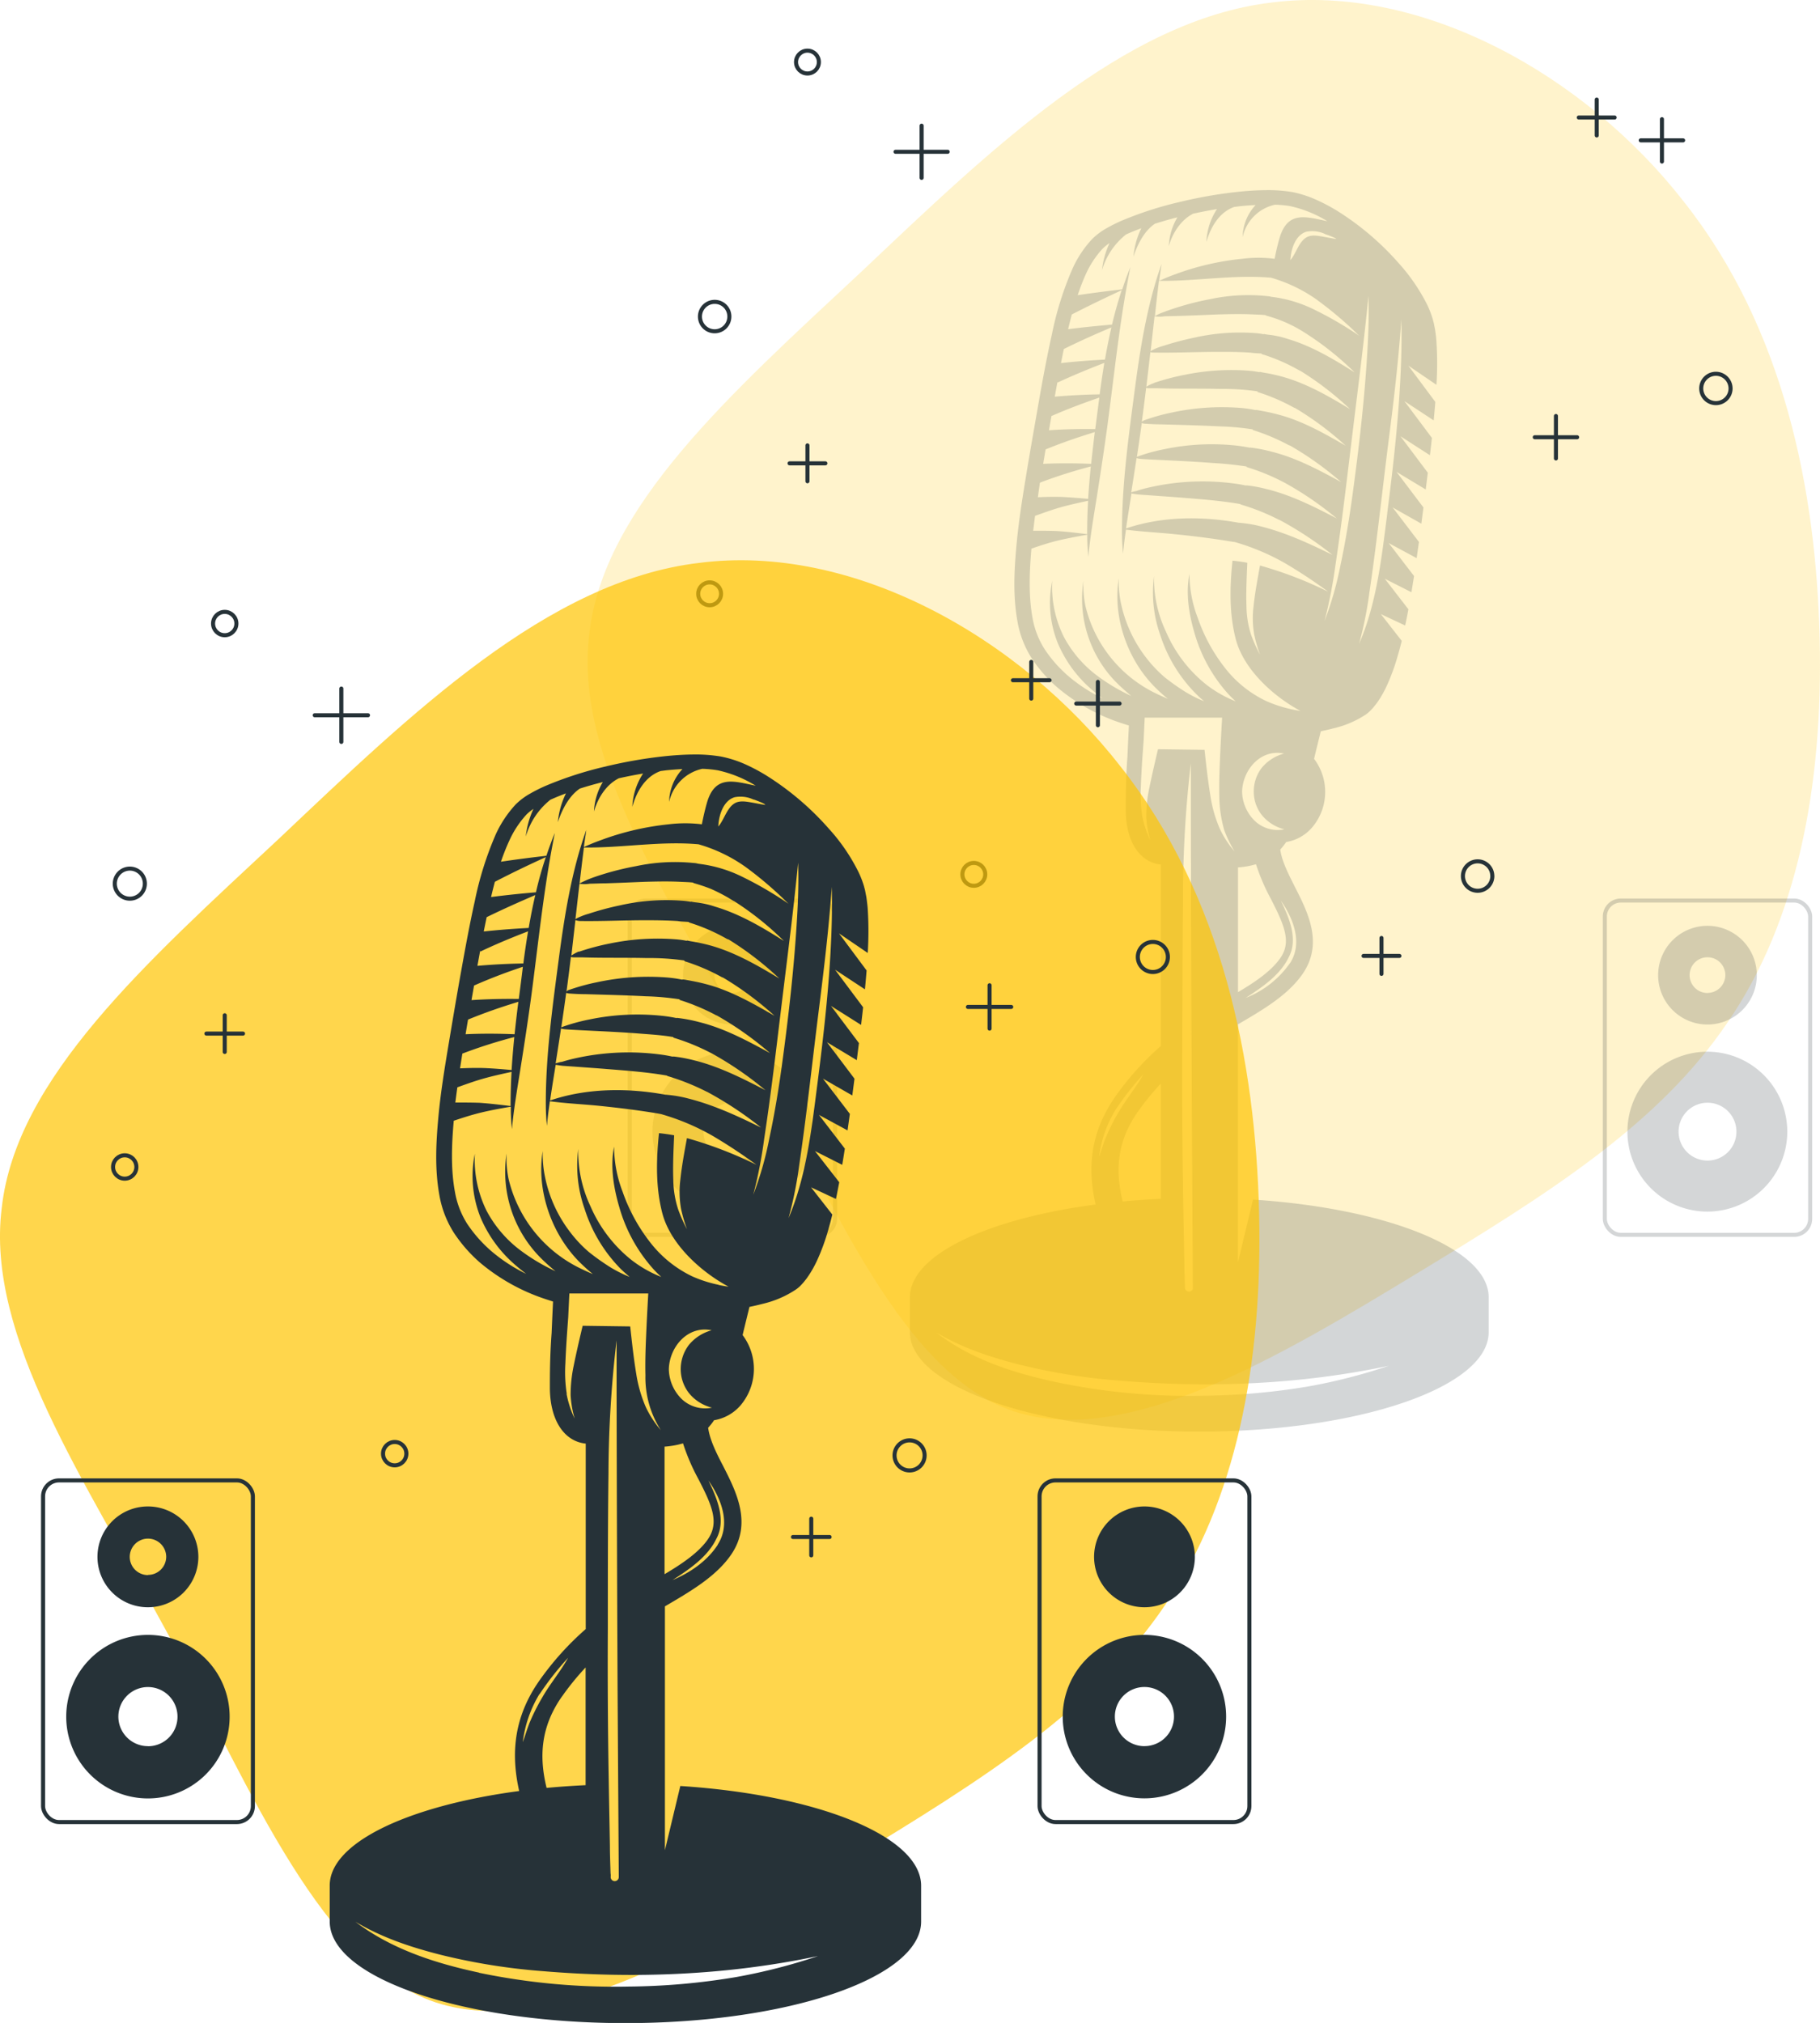 <svg id="f5ba7381-960b-49e3-9a82-1b569577f8a9" data-name="Layer 1" xmlns="http://www.w3.org/2000/svg" viewBox="0 0 449.31 499.26"><defs><style>.a64e94b5-8153-453f-9126-898a8f22d8d7,.e8ac427e-01e6-4e87-9641-8eb672da7ba4{fill:#ffc500;}.a64e94b5-8153-453f-9126-898a8f22d8d7,.b8f681de-2ceb-40b8-9bba-3150a9c11577,.f14449d5-d59d-47d2-bf08-71c8e7e18cac{opacity:0.2;}.a64e94b5-8153-453f-9126-898a8f22d8d7,.b8f681de-2ceb-40b8-9bba-3150a9c11577,.e8ac427e-01e6-4e87-9641-8eb672da7ba4{isolation:isolate;}.b8f681de-2ceb-40b8-9bba-3150a9c11577,.ba71db18-5c02-41a2-a135-d59b9372c0ee{fill:#263238;}.b215c82c-ab7a-4706-b4f9-ac28818e7c98,.e21f997d-92bd-4392-9a0e-0ec4a921579d{fill:none;stroke:#263238;}.b215c82c-ab7a-4706-b4f9-ac28818e7c98{stroke-miterlimit:10;}.e21f997d-92bd-4392-9a0e-0ec4a921579d{stroke-linecap:round;stroke-linejoin:round;}.e8ac427e-01e6-4e87-9641-8eb672da7ba4{opacity:0.7;}</style></defs><g id="f86d36c7-5bcc-40fd-b8d9-bf5146a0dc0d" data-name="e83bd5e9-5a79-42c8-b29b-9e3048f1a5c0"><path class="a64e94b5-8153-453f-9126-898a8f22d8d7" d="M357.66,19.14c24.81,31.33,32.64,71.37,33.51,107.92s-5.65,69.63-22.63,94.44c-17,25.24-44,42.21-77,62.23s-71.37,43.08-99.24,33.94c-27.42-9.14-44.39-50.48-64.41-88.34-20.45-37.86-44.39-72.68-40.47-103.57,3.48-31.34,34.81-59.19,67-89.21,31.76-30,64.84-62.23,101.39-66.59C292.82-34.8,333.29-12.19,357.66,19.14Z" transform="translate(58.06 30.67)"/><g class="f14449d5-d59d-47d2-bf08-71c8e7e18cac"><path class="ba71db18-5c02-41a2-a135-d59b9372c0ee" d="M122.74,228.89a19.73,19.73,0,1,0,19.74,19.73,19.73,19.73,0,0,0-19.74-19.73Zm0,26.87a7.14,7.14,0,1,1,7.14-7.14,7.14,7.14,0,0,1-7.14,7.14Z" transform="translate(58.06 30.67)"/><path class="ba71db18-5c02-41a2-a135-d59b9372c0ee" d="M122.74,197.82A12.18,12.18,0,1,0,134.92,210h0a12.17,12.17,0,0,0-12.16-12.18Zm0,16.58a4.41,4.41,0,1,1,4.41-4.41h0a4.4,4.4,0,0,1-4.4,4.4Z" transform="translate(58.06 30.67)"/><rect class="b215c82c-ab7a-4706-b4f9-ac28818e7c98" x="155.46" y="222.25" width="50.69" height="82.51" rx="3.94"/></g><g class="f14449d5-d59d-47d2-bf08-71c8e7e18cac"><path class="ba71db18-5c02-41a2-a135-d59b9372c0ee" d="M363.48,228.89a19.73,19.73,0,1,0,19.69,19.77v0A19.73,19.73,0,0,0,363.48,228.89Zm0,26.87a7.14,7.14,0,1,1,7.14-7.14,7.14,7.14,0,0,1-7.14,7.14Z" transform="translate(58.06 30.67)"/><path class="ba71db18-5c02-41a2-a135-d59b9372c0ee" d="M363.48,197.82A12.18,12.18,0,1,0,375.65,210h0A12.19,12.19,0,0,0,363.48,197.82Zm0,16.58a4.41,4.41,0,1,1,4.4-4.42v0a4.41,4.41,0,0,1-4.4,4.4Z" transform="translate(58.06 30.67)"/><rect class="b215c82c-ab7a-4706-b4f9-ac28818e7c98" x="396.19" y="222.25" width="50.69" height="82.51" rx="3.94"/></g><line class="e21f997d-92bd-4392-9a0e-0ec4a921579d" x1="227.52" y1="31.02" x2="227.52" y2="43.9"/><line class="e21f997d-92bd-4392-9a0e-0ec4a921579d" x1="233.96" y1="37.46" x2="221.08" y2="37.46"/><line class="e21f997d-92bd-4392-9a0e-0ec4a921579d" x1="199.34" y1="109.92" x2="199.34" y2="118.78"/><line class="e21f997d-92bd-4392-9a0e-0ec4a921579d" x1="203.77" y1="114.35" x2="194.92" y2="114.35"/><line class="e21f997d-92bd-4392-9a0e-0ec4a921579d" x1="394.19" y1="24.57" x2="394.19" y2="33.43"/><line class="e21f997d-92bd-4392-9a0e-0ec4a921579d" x1="398.61" y1="29" x2="389.76" y2="29"/><line class="e21f997d-92bd-4392-9a0e-0ec4a921579d" x1="341.05" y1="231.49" x2="341.05" y2="240.35"/><line class="e21f997d-92bd-4392-9a0e-0ec4a921579d" x1="345.48" y1="235.92" x2="336.62" y2="235.92"/><line class="e21f997d-92bd-4392-9a0e-0ec4a921579d" x1="384.12" y1="102.67" x2="384.12" y2="113.14"/><line class="e21f997d-92bd-4392-9a0e-0ec4a921579d" x1="389.35" y1="107.91" x2="378.89" y2="107.91"/><line class="e21f997d-92bd-4392-9a0e-0ec4a921579d" x1="410.29" y1="29.41" x2="410.29" y2="39.87"/><line class="e21f997d-92bd-4392-9a0e-0ec4a921579d" x1="415.52" y1="34.64" x2="405.05" y2="34.64"/><path class="e21f997d-92bd-4392-9a0e-0ec4a921579d" d="M122,47.45a3.63,3.63,0,1,1-3.64-3.62h0A3.61,3.61,0,0,1,122,47.44Z" transform="translate(58.06 30.67)"/><path class="e21f997d-92bd-4392-9a0e-0ec4a921579d" d="M310.36,185.53a3.63,3.63,0,1,1-3.64-3.62h0a3.61,3.61,0,0,1,3.63,3.61Z" transform="translate(58.06 30.67)"/><path class="e21f997d-92bd-4392-9a0e-0ec4a921579d" d="M369.17,65.2a3.62,3.62,0,1,1-3.62-3.62h0A3.63,3.63,0,0,1,369.17,65.2Z" transform="translate(58.06 30.67)"/><circle class="e21f997d-92bd-4392-9a0e-0ec4a921579d" cx="199.34" cy="15.32" r="2.82"/><circle class="e21f997d-92bd-4392-9a0e-0ec4a921579d" cx="240.41" cy="215.79" r="2.82"/><circle class="e21f997d-92bd-4392-9a0e-0ec4a921579d" cx="175.19" cy="146.55" r="2.82"/><path class="b8f681de-2ceb-40b8-9bba-3150a9c11577" d="M212.42,266.6c-2-8.73-1.46-17.63,4.91-26.7a70.23,70.23,0,0,1,11.19-12.42V182.69c-5.29-.54-8.67-5.76-8.66-13.56h0c0-2.84,0-7.59.42-13.14h0c.12-2.81.25-5.52.35-7.61-.5-.15-1-.3-1.49-.47a47.31,47.31,0,0,1-16.26-9,34.88,34.88,0,0,1-6.25-7.14,24.72,24.72,0,0,1-3.51-9.11c-1.13-6.28-.81-12.49-.26-18.56s1.51-12,2.48-17.9,2-11.67,3-17.42,2.06-11.42,3.3-17a79.89,79.89,0,0,1,5.12-16.25,26.94,26.94,0,0,1,4.77-7.17,16.56,16.56,0,0,1,3.59-2.7,38.26,38.26,0,0,1,3.68-1.84,88.07,88.07,0,0,1,14.68-4.71,110.84,110.84,0,0,1,14.12-2.44c2.3-.24,4.56-.39,6.8-.41a36.45,36.45,0,0,1,6.68.49,27.44,27.44,0,0,1,6.06,2,44.2,44.2,0,0,1,5.21,2.8A68.43,68.43,0,0,1,287.17,34.2a46.29,46.29,0,0,1,7.17,10.47A25.61,25.61,0,0,1,295.62,48l.29,1.08h0l.23,1.18c.08.39.15.86.22,1.42s.16,1.22.2,2a81.81,81.81,0,0,1,0,10.62l-6.94-4.73,6.66,8.95c-.11,1.45-.25,3-.4,4.56l-7.23-4.75,6.79,9.08c-.15,1.38-.31,2.81-.49,4.27L287.68,77l6.75,9c-.17,1.35-.34,2.73-.52,4.13l-7.2-4.34,6.64,8.78c-.17,1.32-.34,2.67-.52,4l-7.08-4,6.49,8.51c-.18,1.31-.37,2.64-.56,4l-6.91-3.73,6.26,8.14c-.2,1.3-.42,2.62-.64,4l-6.58-3.33,5.83,7.54c-.25,1.33-.51,2.67-.8,4l-6-2.81L288,127.5c-.31,1.22-.63,2.45-1,3.68a50.84,50.84,0,0,1-2.73,7.46,25.74,25.74,0,0,1-2.05,3.66c-.22.3-.39.59-.65.9s-.51.66-.72.88l-.34.36-.17.19-.27.26a7.6,7.6,0,0,1-.93.77,24.37,24.37,0,0,1-8,3.42c-1,.27-2.08.51-3.13.73-.35,1.45-1,4-1.66,6.8a13.53,13.53,0,0,1-.44,16.88,10.68,10.68,0,0,1-6.45,3.65A15,15,0,0,1,258,179c.41,2.92,2,6,3.67,9.32,3.14,6.17,7.05,13.85,1.84,21.38-3.63,5.24-9.79,8.84-15.75,12.32l-.21.12V280.9l3.73-15.51c33.11,2.14,58.17,12.11,58.17,24.1v8.64c0,13.54-32,24.52-71.44,24.52s-71.44-11-71.44-24.52v-8.64C166.62,279.05,185.63,270.13,212.42,266.6Zm4.94-23.4a29,29,0,0,0-4.08,11.61c.58-1.59,1-3.2,1.68-4.77a47.93,47.93,0,0,1,3.07-6.12c1.89-3.28,4.38-6.19,6.2-9.49A70.93,70.93,0,0,0,217.36,243.2Zm5.45.56c-5.17,7.35-5.56,14.57-3.71,22.09,3.06-.29,6.2-.5,9.42-.65V236.76a61.73,61.73,0,0,0-5.71,7Zm1.11-73.07a23.93,23.93,0,0,0,2,6,24.26,24.26,0,0,1-1-5.67,33.59,33.59,0,0,1,.71-7c.67-3.28,1.42-6.53,2.19-9.78l11.49.15c.42,3.87.85,7.73,1.48,11.57a32.59,32.59,0,0,0,2.29,7.91,24.15,24.15,0,0,0,3.63,5.57,30.89,30.89,0,0,1-2.54-5.24,31.36,31.36,0,0,1-1.21-8c-.1-3.92.09-7.84.26-11.76h0c.15-3.19.33-6.29.43-8H224.54c-.07,1.37-.16,3.42-.27,5.74-.28,3.72-.55,7.44-.68,11.16a33.4,33.4,0,0,0,.33,7.34Zm10.6,116.7a1,1,0,0,0,1.25.66,1,1,0,0,0,.66-.66l-.26-44.56q-.18-36.26-.24-72.5V157.75A276.75,276.75,0,0,0,234,189.92c-.12,12.4-.14,24.8-.2,37.19q-.1,18.33.22,36.66c.07,5.37.19,10.75.28,16.13,0,2.18.1,4.37.15,6.56a7,7,0,0,0,.05.92ZM197,100.32c1.95,0,3.9,0,5.85.07,2.5.17,5,.46,7.48.77q0-4.11.23-8.24c-2.06.44-4.1.89-6.14,1.43-2.36.64-4.66,1.47-6.95,2.3C197.3,97.87,197.17,99.09,197,100.32Zm1.13-8.27c2-.09,4-.14,6-.07,2.16.1,4.3.28,6.44.47.17-2.66.39-5.31.66-8a123,123,0,0,0-12.56,4c-.17,1.22-.35,2.41-.5,3.6Zm1.34-8.24c4-.19,7.88-.16,11.85,0q.41-3.93.9-7.84c-4.12,1.25-8.15,2.64-12.15,4.28ZM201.53,72v-.08l-.63,3.6c3.82-.27,7.61-.35,11.43-.29.33-2.6.67-5.19,1-7.77-4,1.36-7.92,2.85-11.8,4.54Zm1.46-8.4-.66,3.63c3.7-.33,7.38-.51,11.09-.58q.51-3.89,1.15-7.76c-3.89,1.5-7.73,3.08-11.53,4.85C203,63.72,203,63.67,203,63.62Zm.88-4.66c3.61-.4,7.22-.67,10.85-.86.46-2.66,1-5.31,1.59-7.94-4,1.67-7.88,3.42-11.74,5.33-.24,1.15-.47,2.3-.7,3.47Zm2.67-12c-.32,1.21-.62,2.42-.91,3.64,3.6-.47,7.21-.83,10.84-1.14.68-2.86,1.47-5.7,2.39-8.5-4.15,1.94-8.26,3.91-12.32,6Zm62.53-19.85a7.45,7.45,0,0,0-4.63-.57c-2.76.84-3.83,4.48-3.94,7,1.46-1.66,2.09-4.67,4.15-5.7,1.16-.59,2.68-.3,3.9-.08s2.17.41,3.27.58c0-.24-2.49-1.14-2.75-1.21Zm-1.85,16.34a37.7,37.7,0,0,0-11.48-5.56h0c-9.23-.82-18.44.9-27.68.77-.37,2.9-.71,5.8-1,8.7a13.06,13.06,0,0,1,2.21-1c1.12-.44,2.28-.82,3.43-1.18a68.78,68.78,0,0,1,8-2,45.05,45.05,0,0,1,14.09-.75,5.22,5.22,0,0,1,1,.17,32.53,32.53,0,0,1,10.56,3.14,88,88,0,0,1,11.12,6.46,89.84,89.84,0,0,0-10.25-8.73Zm-9.47,54.22a54,54,0,0,0-9.58-3.83v-.08c-4.76-.84-9.62-1.19-14.42-1.58-2.48-.2-5-.37-7.45-.55-1.11-.08-2.23-.15-3.34-.24-.08,0-1.2-.14-1.73-.25v.3c-.44,2.77-.9,5.54-1.3,8.33,8.82-3,18.74-3.07,27.84-1.4h.15l.7.07a30.27,30.27,0,0,1,4.73.86c6.17,1.57,11.85,4.21,17.55,7a88.05,88.05,0,0,0-13.12-8.66Zm-35.1-7.2a31.87,31.87,0,0,1,3.32-.89,59.07,59.07,0,0,1,21.45-.79c.68.1,1.34.23,2,.37h.5a33.76,33.76,0,0,1,4.57.86c6.17,1.48,11.87,4.38,17.47,7.28A81.73,81.73,0,0,0,259,88.42h0l-.21-.1.2.1a52.17,52.17,0,0,0-9.29-3.82v-.13a83.48,83.48,0,0,0-8.35-.87c-4.65-.37-9.32-.57-14-.8-1.22-.06-2.44-.11-3.66-.21a5.75,5.75,0,0,1-1.16-.2q-.65,4.22-1.31,8.43a11.11,11.11,0,0,1,1.41-.33Zm0-8.4a45.49,45.49,0,0,1,6.88-1.89,56.82,56.82,0,0,1,17.16-.91c1.31.13,2.57.33,3.82.58v-.07a2.34,2.34,0,0,0,.45.07,36.87,36.87,0,0,1,5,1c6,1.5,11.64,4.51,17.07,7.48a78.7,78.7,0,0,0-12.69-9.06c.13.07.22.11-.07,0s-.22-.12-.07,0a50.49,50.49,0,0,0-9-3.8v-.15a64.55,64.55,0,0,0-8.21-.74c-4.83-.25-9.66-.36-14.49-.5-1.26,0-2.53-.07-3.8-.15a2.71,2.71,0,0,1-.89-.18c-.38,2.82-.79,5.63-1.21,8.44Zm1.57-8.92a48.36,48.36,0,0,1,7.08-2A58.63,58.63,0,0,1,248.17,70a29.25,29.25,0,0,1,3.72.54V70.5h0a6.18,6.18,0,0,1,1,.14c1.55.28,3.06.57,4.59,1,5.93,1.53,11.39,4.66,16.66,7.68A76.72,76.72,0,0,0,261.62,70c.13.08.22.12-.06,0s-.21-.12-.06,0a48.18,48.18,0,0,0-9.13-3.93.43.43,0,0,0,0-.16,59.07,59.07,0,0,0-9.11-.59c-5.16-.14-10.32,0-15.47-.17h-2a2.75,2.75,0,0,1-.9-.11c-.33,2.8-.69,5.59-1.06,8.38a2.19,2.19,0,0,1,.41-.26Zm2.61-9.29a56.48,56.48,0,0,1,7.56-2,57.18,57.18,0,0,1,16.09-1c.83.08,1.64.2,2.44.35a.17.17,0,0,0,0-.1c.42.11.84.18,1,.21a41.92,41.92,0,0,1,4.85,1.07c5.89,1.68,11.26,4.79,16.46,7.93a75.48,75.48,0,0,0-12.32-9.48h-.08l-.09-.05a45.39,45.39,0,0,0-9.35-4.06v-.12c-.9-.09-1.84-.07-2.72-.23-2.63-.17-5.25-.2-7.88-.19-5.23,0-10.45.26-15.68.18-.22,0-1.06,0-1.17-.13q-.49,4.29-1,8.56a10.18,10.18,0,0,1,1.91-.92Zm-.61-8a14.62,14.62,0,0,1,3-1.18,73.32,73.32,0,0,1,7.57-2,51,51,0,0,1,15.43-1.09c.58.06,1.15.15,1.72.25v-.07a12.21,12.21,0,0,0,1.21.2,22.05,22.05,0,0,1,4.61,1c6,1.76,11.38,5,16.59,8.28a73.15,73.15,0,0,0-12.14-9.69l-.08-.05a33.68,33.68,0,0,0-9.67-4.28v-.09c-1-.13-2.08-.14-3.08-.19-2.91-.15-5.84-.08-8.75,0-3.07.13-6.13.26-9.2.36l-4,.1a7.81,7.81,0,0,1-2.46,0L226,56a.66.66,0,0,1,.27-.12ZM284.4,96.05c1.54-12,2.92-24.18,3.39-36.33.15-3.85.2-7.68.11-11.53-.74,10.56-2,21.06-3.36,31.56-1.49,11.94-2.77,23.92-4.53,35.82a95.41,95.41,0,0,1-2.54,12.63c4.36-10,5.57-21.38,6.95-32.15Zm-11.53,12.76c1.24-5.81,2.2-11.69,3-17.57,1.62-11.9,3-23.88,3.67-35.88.25-4.32.38-8.66.24-13-1,10.2-2.28,20.35-3.53,30.52-1.48,12-2.83,24.1-4.65,36.09a118.79,118.79,0,0,1-2.66,13.6A82.16,82.16,0,0,0,272.87,108.81Zm-12.33,35.53c.81.18,1.62.32,2.44.44-7-3.77-14.16-10.5-16-17.86-1.49-5.87-1.52-12.08-.77-19.22,1.23.12,2.45.29,3.66.52-.16,3.58-.33,7.17-.21,10.76a23.78,23.78,0,0,0,1.17,7.1A37.72,37.72,0,0,0,253,130.9a36.68,36.68,0,0,1-1.42-4.94,23.47,23.47,0,0,1-.17-7c.35-3.38,1-6.72,1.59-10.06a96.76,96.76,0,0,1,16.84,6.47,125.55,125.55,0,0,0-10.47-6.93,56.34,56.34,0,0,0-12.57-5.33h0L246,103c-4.78-.8-9.61-1.39-14.44-1.87-3.87-.39-7.79-.57-11.65-1.08-.28,2-.54,3.95-.72,5.94-.15-1.61-.25-3.21-.26-4.83-.08-11.79,1.57-23.66,3.11-35.33,1.39-10.56,3.08-21.28,6.66-31.35-.17,1.31-.39,2.62-.56,3.93v.22c1.28-.59,2.61-1.13,3.94-1.61a66.09,66.09,0,0,1,16.53-3.82,31.5,31.5,0,0,1,8,0c.36-1.83.75-3.52,1.18-5,2-7,6.62-5.34,11.83-4.28a29.61,29.61,0,0,0-9.18-3.72,27.37,27.37,0,0,0-3.73-.35,10.47,10.47,0,0,0-8,8,11.85,11.85,0,0,1,3.21-7.92c-1.29.07-2.59.16-3.91.3l-1.35.17c-3.65,1.27-5.82,4.87-6.89,8.65a15.91,15.91,0,0,1,2.41-7.81,3.46,3.46,0,0,1,.22-.31q-2.92.48-5.91,1.14c-3,1.53-5.07,4.73-6,8a15,15,0,0,1,2.13-7.11c-1.84.47-3.7,1-5.55,1.58-2.67,1.77-4.35,5.21-5.31,8.12a19.87,19.87,0,0,1,1.94-7c-1.16.43-2.3.88-3.43,1.38l-.34.16A17.5,17.5,0,0,0,214,36a20.79,20.79,0,0,1,1.86-6.68,11.21,11.21,0,0,0-1.7,1.37A23.45,23.45,0,0,0,210,37a50.8,50.8,0,0,0-2,5.18c3.65-.55,7.3-1,11-1.44.61-1.85,1.27-3.68,2-5.49-.25,1.29-.5,2.6-.74,3.9-2.14,11.66-3.34,23.42-4.92,35.16-.81,6-1.73,12-2.67,17.95-.77,4.82-1.61,9.63-2.05,14.49-.14-1.43-.24-2.86-.26-4.31V101.3c-2.44.43-4.86.87-7.27,1.44-2.21.54-4.36,1.24-6.52,2-.5,5.79-.73,11.65.29,17.18a21,21,0,0,0,3,7.67,31.83,31.83,0,0,0,2.6,3.4,34,34,0,0,0,3,3,39.58,39.58,0,0,0,8.67,5.69c-.91-.69-1.81-1.41-2.68-2.17a31.14,31.14,0,0,1-8.35-11.41,26.7,26.7,0,0,1-1.39-15.43,27.71,27.71,0,0,0,2.88,13.86,28.94,28.94,0,0,0,8.44,9.73,46.62,46.62,0,0,0,8.2,4.84c-1-.84-2-1.72-3-2.66a29.42,29.42,0,0,1-8.82-25.77,25.47,25.47,0,0,0,.47,6.1,32.29,32.29,0,0,0,17.7,21.83c.89.43,1.78.82,2.69,1.21a35,35,0,0,1-2.8-2.49c-7.07-6.8-10.9-17.54-9.34-27.23a26.65,26.65,0,0,0,.58,6.3,33.28,33.28,0,0,0,10.65,18,54.69,54.69,0,0,0,5.16,3.66,30.22,30.22,0,0,0,4.69,2.35c-.66-.55-1.3-1.13-1.91-1.73A36.36,36.36,0,0,1,228.36,126a31.39,31.39,0,0,1-1.53-14.48,30.62,30.62,0,0,0,3,13.8,33.78,33.78,0,0,0,9.82,12.9,29.62,29.62,0,0,0,7.33,4.19c-.61-.56-1.2-1.14-1.77-1.75a38,38,0,0,1-8.35-15c-1.38-4.66-2.25-9.85-1.27-14.68a30.2,30.2,0,0,0,2.07,10.91,41.89,41.89,0,0,0,6.48,12,28.13,28.13,0,0,0,10.34,8.43,30.81,30.81,0,0,0,6.06,2ZM259,174a10.43,10.43,0,0,1-5.29-3.21,9.24,9.24,0,0,1-2.24-5.73,9.56,9.56,0,0,1,2-6.28,10.77,10.77,0,0,1,5.46-3.47c-5.76-1.22-10.2,4-10.35,9.39A10.36,10.36,0,0,0,251.8,172a8.18,8.18,0,0,0,7.23,2Zm1.39,33.08c3.24-5,.85-11.05-2.23-15.47,2,4.19,4.35,9.53,1.91,14-2.13,4.43-6.59,7.39-10.59,10a23.93,23.93,0,0,0,10.91-8.58Zm-2.36-1.32c2.79-4,.94-8.15-2.31-14.52a50.13,50.13,0,0,1-3.71-8.62c-.25.08-.51.14-.76.2l-.3.08q-.57.14-1.17.24l-.36.06c-.52.08-1.06.15-1.63.19h-.22v30.8c4.24-2.5,8.23-5.21,10.46-8.43ZM202.73,310.45A159.78,159.78,0,0,0,239,313.79a165.39,165.39,0,0,0,26-2.3,138.67,138.67,0,0,0,19.76-5.07c-21.91,4.63-44.3,5.51-66.6,3.64a149.45,149.45,0,0,1-24.43-3.92c-7.26-1.84-14.26-4.15-20.72-8C181.57,304.8,192.17,308.2,202.73,310.45Z" transform="translate(58.06 30.67)"/></g><g id="e52ca692-0a0b-4e8d-8ece-fd275526587e" data-name="a4c18d45-1264-4870-936e-bfa6628b0455"><path class="e8ac427e-01e6-4e87-9641-8eb672da7ba4" d="M218.54,158.47c25.35,32,33.35,72.94,34.24,110.29s-5.78,71.16-23.08,96.5c-17.35,25.8-44.92,43.14-78.72,63.6s-72.93,44-101.39,34.69c-28-9.34-45.36-51.59-65.82-90.28-20.94-38.69-45.4-74.27-41.4-105.84,3.56-32,35.58-60.48,68.49-91.17,32.46-30.68,66.26-63.59,103.62-68C152.28,103.33,193.63,126.45,218.54,158.47Z" transform="translate(58.06 30.67)"/><path class="ba71db18-5c02-41a2-a135-d59b9372c0ee" d="M-21.53,372.82A20.18,20.18,0,0,0-41.71,393a20.17,20.17,0,0,0,20.16,20.18A20.16,20.16,0,0,0-1.37,393v0A20.17,20.17,0,0,0-21.53,372.82Zm0,27.46A7.3,7.3,0,0,1-28.84,393a7.31,7.31,0,0,1,7.29-7.31A7.3,7.3,0,0,1-14.24,393h0a7.28,7.28,0,0,1-7.28,7.3Z" transform="translate(58.06 30.67)"/><path class="ba71db18-5c02-41a2-a135-d59b9372c0ee" d="M-21.53,341.12A12.44,12.44,0,0,0-34,353.56,12.44,12.44,0,0,0-21.53,366,12.44,12.44,0,0,0-9.09,353.56a12.44,12.44,0,0,0-12.44-12.44Zm0,16.94a4.5,4.5,0,0,1-4.5-4.5,4.51,4.51,0,0,1,4.5-4.5,4.5,4.5,0,0,1,4.5,4.5,4.48,4.48,0,0,1-4.5,4.45Z" transform="translate(58.06 30.67)"/><rect class="b215c82c-ab7a-4706-b4f9-ac28818e7c98" x="10.63" y="365.36" width="51.8" height="84.32" rx="3.94"/><path class="ba71db18-5c02-41a2-a135-d59b9372c0ee" d="M224.48,372.82A20.17,20.17,0,1,0,244.64,393v0A20.17,20.17,0,0,0,224.48,372.82Zm0,27.46a7.3,7.3,0,1,1,7.29-7.31h0a7.28,7.28,0,0,1-7.28,7.3Z" transform="translate(58.06 30.67)"/><path class="ba71db18-5c02-41a2-a135-d59b9372c0ee" d="M224.48,341.12a12.44,12.44,0,1,0,12.44,12.44,12.44,12.44,0,0,0-12.44-12.44Zm0,16.94a4.48,4.48,0,1,0,0-.05Z" transform="translate(58.06 30.67)"/><rect class="b215c82c-ab7a-4706-b4f9-ac28818e7c98" x="256.64" y="365.36" width="51.8" height="84.32" rx="3.94"/><line class="e21f997d-92bd-4392-9a0e-0ec4a921579d" x1="84.27" y1="169.94" x2="84.27" y2="183.1"/><line class="e21f997d-92bd-4392-9a0e-0ec4a921579d" x1="90.85" y1="176.52" x2="77.69" y2="176.52"/><line class="e21f997d-92bd-4392-9a0e-0ec4a921579d" x1="55.48" y1="250.57" x2="55.48" y2="259.62"/><line class="e21f997d-92bd-4392-9a0e-0ec4a921579d" x1="60" y1="255.09" x2="50.95" y2="255.09"/><line class="e21f997d-92bd-4392-9a0e-0ec4a921579d" x1="254.59" y1="163.36" x2="254.59" y2="172.41"/><line class="e21f997d-92bd-4392-9a0e-0ec4a921579d" x1="259.11" y1="167.88" x2="250.06" y2="167.88"/><line class="e21f997d-92bd-4392-9a0e-0ec4a921579d" x1="200.28" y1="374.81" x2="200.28" y2="383.86"/><line class="e21f997d-92bd-4392-9a0e-0ec4a921579d" x1="204.81" y1="379.33" x2="195.76" y2="379.33"/><line class="e21f997d-92bd-4392-9a0e-0ec4a921579d" x1="244.3" y1="243.16" x2="244.3" y2="253.86"/><line class="e21f997d-92bd-4392-9a0e-0ec4a921579d" x1="249.65" y1="248.51" x2="238.95" y2="248.51"/><line class="e21f997d-92bd-4392-9a0e-0ec4a921579d" x1="271.04" y1="168.29" x2="271.04" y2="178.99"/><line class="e21f997d-92bd-4392-9a0e-0ec4a921579d" x1="276.39" y1="173.64" x2="265.69" y2="173.64"/><path class="e21f997d-92bd-4392-9a0e-0ec4a921579d" d="M-22.3,187.4a3.7,3.7,0,0,1-3.7,3.72,3.71,3.71,0,0,1-3.72-3.7A3.72,3.72,0,0,1-26,183.7h0A3.71,3.71,0,0,1-22.3,187.4Z" transform="translate(58.06 30.67)"/><path class="e21f997d-92bd-4392-9a0e-0ec4a921579d" d="M170.2,328.51a3.71,3.71,0,1,1-3.72-3.7h0A3.71,3.71,0,0,1,170.2,328.51Z" transform="translate(58.06 30.67)"/><path class="e21f997d-92bd-4392-9a0e-0ec4a921579d" d="M230.26,205.5a3.71,3.71,0,1,1-3.72-3.7h0A3.71,3.71,0,0,1,230.26,205.5Z" transform="translate(58.06 30.67)"/><circle class="e21f997d-92bd-4392-9a0e-0ec4a921579d" cx="55.48" cy="153.89" r="2.88"/><circle class="e21f997d-92bd-4392-9a0e-0ec4a921579d" cx="97.44" cy="358.76" r="2.88"/><circle class="e21f997d-92bd-4392-9a0e-0ec4a921579d" cx="30.79" cy="288.01" r="2.88"/><path class="ba71db18-5c02-41a2-a135-d59b9372c0ee" d="M70.11,411.35c-2-8.92-1.5-18,5-27.27a71.83,71.83,0,0,1,11.43-12.7V325.61c-5.4-.55-8.85-5.89-8.85-13.86h0c0-2.9,0-7.75.43-13.43h0c.12-2.87.25-5.64.35-7.77L77,290.07a48.76,48.76,0,0,1-16.62-9.18,37.23,37.23,0,0,1-3.44-3.44A38.12,38.12,0,0,1,54,273.59a25.34,25.34,0,0,1-3.59-9.3c-1.16-6.43-.83-12.78-.27-19S51.7,233,52.7,227s2-11.94,3.06-17.84,2.11-11.67,3.38-17.37a82.58,82.58,0,0,1,5.22-16.61,28.14,28.14,0,0,1,4.89-7.32,16.58,16.58,0,0,1,3.64-2.71,38.77,38.77,0,0,1,3.76-1.88,90.71,90.71,0,0,1,15-4.82,113.63,113.63,0,0,1,14.43-2.49c2.35-.24,4.67-.4,7-.42a38,38,0,0,1,6.83.5,28.06,28.06,0,0,1,6.2,2,45.35,45.35,0,0,1,5.32,2.87,69.88,69.88,0,0,1,15.13,12.94,46.55,46.55,0,0,1,7.32,10.7,23.5,23.5,0,0,1,1.31,3.35l.3,1.11h0l.23,1.21c.09.39.16.88.23,1.45s.16,1.25.21,2a85.39,85.39,0,0,1,0,10.85l-7.09-4.83,6.81,9.15c-.12,1.48-.25,3-.41,4.66l-7.39-4.86,6.94,9.28c-.15,1.41-.32,2.87-.5,4.36l-7.43-4.69,6.9,9.17c-.18,1.38-.35,2.79-.53,4.22l-7.36-4.43,6.79,9c-.18,1.36-.35,2.74-.54,4.14l-7.24-4.15,6.64,8.7c-.19,1.34-.38,2.7-.57,4.07l-7.06-3.82,6.39,8.32c-.21,1.34-.42,2.68-.65,4l-6.73-3.4,6,7.7c-.26,1.36-.53,2.74-.82,4.12l-6.14-2.87,5.25,6.72c-.3,1.25-.64,2.5-1,3.76a51.46,51.46,0,0,1-2.79,7.62,26.91,26.91,0,0,1-2.1,3.74c-.22.31-.4.6-.66.92s-.52.67-.74.9l-.34.37-.18.19-.27.27a8.47,8.47,0,0,1-1,.79,25,25,0,0,1-8.19,3.49c-1.05.28-2.12.52-3.19.74-.36,1.49-1,4.07-1.69,6.95a13.91,13.91,0,0,1-.46,17.29,11,11,0,0,1-6.59,3.73,14.58,14.58,0,0,1-1.46,1.86c.42,3,2,6.18,3.75,9.53,3.21,6.31,7.21,14.15,1.88,21.85-3.71,5.36-10,9-16.1,12.58l-.2.12v60.18l3.8-15.85c33.84,2.18,59.45,12.38,59.45,24.63v8.82c0,13.85-32.69,25.07-73,25.07s-73-11.22-73-25.07V434.7C23.3,424.12,42.7,415,70.11,411.35Zm5-23.92A29.76,29.76,0,0,0,71,399.3c.59-1.62,1.07-3.27,1.71-4.88a52.22,52.22,0,0,1,3.15-6.25c1.92-3.35,4.47-6.32,6.33-9.7A72.31,72.31,0,0,0,75.16,387.43Zm5.57.58c-5.28,7.51-5.68,14.88-3.8,22.57,3.13-.29,6.35-.52,9.63-.67V380.86A64.76,64.76,0,0,0,80.7,388Zm1.13-74.68a24.31,24.31,0,0,0,2,6.11,25.73,25.73,0,0,1-1-5.78,34.93,34.93,0,0,1,.73-7.13c.68-3.35,1.45-6.67,2.24-10l11.74.16c.43,3.95.86,7.9,1.51,11.82a33.41,33.41,0,0,0,2.34,8.08,24.93,24.93,0,0,0,3.71,5.7,24.1,24.1,0,0,1-3.8-13.53c-.1-4,.09-8,.27-12h0c.15-3.26.33-6.43.43-8.21H82.5c-.07,1.41-.17,3.49-.28,5.87-.28,3.8-.56,7.6-.7,11.4a34.94,34.94,0,0,0,.34,7.51ZM92.7,432.59a1,1,0,0,0,2,0l-.29-45.47q-.18-37-.25-74.09V300.12a284.48,284.48,0,0,0-2,32.88C92,345.67,92,358.34,92,371c-.07,12.48,0,25,.22,37.45.08,5.49.2,11,.29,16.49,0,2.23.1,4.46.16,6.7A3.86,3.86,0,0,1,92.7,432.59ZM54.35,241.43c2,0,4,0,6,.07,2.56.18,5.09.48,7.64.8q0-4.22.24-8.43c-2.1.45-4.19.91-6.27,1.47-2.42.65-4.76,1.49-7.11,2.34C54.67,238.93,54.51,240.18,54.35,241.43ZM55.51,233c2-.09,4.1-.14,6.15-.07,2.2.1,4.39.28,6.58.48q.26-4.08.67-8.14a123.37,123.37,0,0,0-12.83,4.09Zm1.37-8.42c4-.19,8-.17,12.1,0,.28-2.68.59-5.36.93-8-4.21,1.27-8.33,2.7-12.42,4.38-.21,1.18-.41,2.41-.61,3.62Zm2.1-12v-.09c-.21,1.22-.43,2.45-.64,3.67,3.9-.26,7.78-.34,11.68-.29.34-2.65.69-5.3,1-7.94-4.07,1.36-8.07,2.87-12,4.61Zm1.5-8.59c-.23,1.23-.45,2.47-.68,3.71,3.78-.34,7.55-.52,11.34-.59q.51-4,1.17-7.93c-4,1.53-7.9,3.15-11.79,5a1.72,1.72,0,0,0,0-.18Zm.9-4.77c3.69-.4,7.37-.68,11.08-.87.47-2.72,1-5.43,1.63-8.12-4,1.71-8,3.5-12,5.45-.24,1.13-.48,2.32-.71,3.46ZM64.1,187q-.49,1.84-.93,3.72c3.69-.48,7.37-.86,11.08-1.17q1-4.4,2.44-8.69c-4.24,1.93-8.44,3.94-12.59,6.1ZM128,166.68a7.56,7.56,0,0,0-4.73-.59c-2.82.87-3.91,4.58-4,7.22,1.5-1.71,2.14-4.78,4.25-5.84,1.18-.59,2.74-.3,4-.08s2.22.43,3.34.59c-.05-.35-2.59-1.24-2.86-1.34Zm-1.89,16.69a38.16,38.16,0,0,0-11.73-5.67h0c-9.43-.85-18.84.92-28.29.79-.37,3-.73,5.92-1.07,8.88.41-.25,2.09-1,2.26-1.06,1.15-.46,2.32-.84,3.5-1.21a69.84,69.84,0,0,1,8.16-2,46.12,46.12,0,0,1,14.4-.77c.35,0,.71.11,1.06.18a33.06,33.06,0,0,1,10.79,3.21,89.45,89.45,0,0,1,11.4,6.65,92.11,92.11,0,0,0-10.48-9Zm-9.68,55.41a57.12,57.12,0,0,0-9.79-3.91v-.08c-4.86-.85-9.83-1.22-14.74-1.61-2.53-.21-5.07-.38-7.6-.57l-3.42-.24c-.08,0-1.22-.15-1.76-.26a.7.7,0,0,1-.05.31c-.45,2.83-.92,5.66-1.33,8.51,9-3.08,19.16-3.14,28.45-1.43h.16l.71.07a30.4,30.4,0,0,1,4.83.88c6.32,1.61,12.12,4.3,17.94,7.16a88.64,88.64,0,0,0-13.41-8.86Zm-35.87-7.35c1.12-.36,2.25-.66,3.39-.91a60.19,60.19,0,0,1,21.93-.81c.69.11,1.37.24,2,.38h.51a36.59,36.59,0,0,1,4.67.87c6.31,1.52,12.13,4.48,17.85,7.44a83.58,83.58,0,0,0-13.21-9.07h0l-.21-.1.2.1a53.35,53.35,0,0,0-9.49-3.9v-.14c-2.81-.51-5.72-.66-8.53-.89-4.76-.37-9.53-.57-14.3-.81-1.24-.07-2.5-.12-3.74-.22a5.39,5.39,0,0,1-1.19-.2c-.43,2.87-.88,5.74-1.33,8.61a12.43,12.43,0,0,1,1.45-.39Zm0-8.59a47.11,47.11,0,0,1,7-1.93A58.36,58.36,0,0,1,105.1,220a36.73,36.73,0,0,1,3.9.6v-.07l.46.06a37.19,37.19,0,0,1,5.13,1c6.18,1.53,11.89,4.61,17.44,7.64A80.3,80.3,0,0,0,119,220H119c-.33-.18-.23-.12-.07,0a52.21,52.21,0,0,0-9.22-3.89v-.15a65.38,65.38,0,0,0-8.39-.75c-4.93-.26-9.87-.37-14.8-.52-1.3,0-2.59-.06-3.89-.15a2.83,2.83,0,0,1-.91-.18q-.59,4.32-1.23,8.62Zm1.61-9.11a52,52,0,0,1,7.23-2,60.21,60.21,0,0,1,17.2-1.16,30.24,30.24,0,0,1,3.8.55v-.07h0a7.5,7.5,0,0,1,1.06.14c1.59.29,3.14.58,4.69,1,6.07,1.56,11.65,4.76,17,7.84a78.58,78.58,0,0,0-12.79-9.48c.14.08.22.12-.06,0s-.22-.12-.06,0a49.3,49.3,0,0,0-9.33-4v-.17a60.33,60.33,0,0,0-9.31-.6c-5.27-.13-10.54,0-15.81-.17h-2a2.84,2.84,0,0,1-.91-.11c-.35,2.86-.7,5.71-1.09,8.56a2.79,2.79,0,0,1,.4-.37Zm2.67-9.5a59.38,59.38,0,0,1,7.72-2.06,58.39,58.39,0,0,1,16.47-1q1.26.12,2.49.36a.21.21,0,0,0,0-.11c.43.12.86.19,1,.22a44.51,44.51,0,0,1,5,1.09c6,1.71,11.5,4.89,16.82,8.1a77.32,77.32,0,0,0-12.59-9.68c.12.07.18.1-.08,0s-.24-.13-.1,0a46.59,46.59,0,0,0-9.55-4.16v-.11c-.92-.1-1.88-.08-2.78-.24-2.69-.17-5.37-.2-8-.2-5.34,0-10.68.27-16,.19A3.4,3.4,0,0,1,84,196.4q-.51,4.36-1,8.75a10.91,10.91,0,0,1,1.86-1Zm-.63-8.2a16.12,16.12,0,0,1,3.07-1.19A69.55,69.55,0,0,1,95,192.77a51.86,51.86,0,0,1,15.76-1.11c.59.06,1.18.14,1.76.25v-.07a10.5,10.5,0,0,0,1.23.2,22.38,22.38,0,0,1,4.72,1.05c6.11,1.81,11.62,5.07,17,8.47a74.51,74.51,0,0,0-12.41-9.9c.12.06.18.1-.07,0a41.37,41.37,0,0,0-5.66-3c-1.39-.55-2.79-1-4.23-1.41a.14.14,0,0,0,0-.09c-1-.13-2.12-.14-3.15-.2-3-.15-6-.08-8.94,0-3.13.13-6.27.27-9.4.37-1.36,0-2.73.08-4.1.1a8.13,8.13,0,0,1-2.51,0c-.34,2.92-.67,5.83-1,8.75a.94.94,0,0,1,.26-.14Zm59.49,41.09c1.58-12.32,3-24.71,3.48-37.13q.23-5.9.1-11.78c-.75,10.79-2.08,21.52-3.43,32.25-1.52,12.2-2.83,24.45-4.63,36.61a97.93,97.93,0,0,1-2.61,12.9C141,259.65,142.28,248.12,143.7,237.12Zm-11.8,13c1.27-5.93,2.26-11.93,3.08-17.94,1.66-12.17,3.05-24.41,3.75-36.67.26-4.42.39-8.85.24-13.28-1,10.42-2.33,20.8-3.6,31.19-1.52,12.3-2.89,24.63-4.76,36.88a115.27,115.27,0,0,1-2.71,13.9,83,83,0,0,0,4-14.08Zm-12.6,36.32c.83.18,1.66.32,2.5.44-7.14-3.84-14.47-10.72-16.38-18.24-1.53-6-1.55-12.35-.79-19.65,1.26.13,2.51.31,3.74.53-.16,3.67-.34,7.33-.21,11a24.53,24.53,0,0,0,1.19,7.26,38.54,38.54,0,0,0,2.18,4.92,38.36,38.36,0,0,1-1.46-5.05,24.14,24.14,0,0,1-.17-7.15c.36-3.45,1-6.87,1.63-10.28a99.1,99.1,0,0,1,17.17,6.59,127.66,127.66,0,0,0-10.7-7.08,57,57,0,0,0-12.85-5.44v0l-.79-.15c-4.89-.82-9.83-1.42-14.76-1.92-4-.39-8-.57-11.91-1.1-.28,2-.55,4-.73,6.07-.16-1.64-.26-3.28-.27-4.93-.08-12,1.61-24.18,3.18-36.1,1.42-10.79,3.15-21.76,6.81-32-.17,1.34-.41,2.68-.57,4v.22c1.32-.61,2.67-1.16,4-1.64A67.67,67.67,0,0,1,107,172.77a33.17,33.17,0,0,1,8.21,0c.37-1.87.77-3.6,1.21-5.16,2-7.2,6.76-5.45,12.08-4.37a29.91,29.91,0,0,0-9.37-3.8,28.72,28.72,0,0,0-3.82-.37,10.75,10.75,0,0,0-8.18,8.17,12.22,12.22,0,0,1,3.29-8.11c-1.32.08-2.65.17-4,.31l-1.38.18c-3.73,1.29-5.94,5-7,8.84a16.39,16.39,0,0,1,2.45-7.9l.22-.32q-3,.49-6,1.17c-3.11,1.56-5.18,4.83-6.13,8.19a15.41,15.41,0,0,1,2.18-7.26c-1.88.48-3.78,1-5.66,1.61-2.73,1.81-4.46,5.32-5.44,8.29a20.53,20.53,0,0,1,2-7.11c-1.17.44-2.34.91-3.5,1.42l-.35.16a18.1,18.1,0,0,0-6.07,9.08,21.4,21.4,0,0,1,1.9-6.83,11.64,11.64,0,0,0-1.73,1.4,24.28,24.28,0,0,0-4.21,6.38A53.31,53.31,0,0,0,65.61,182q5.61-.83,11.22-1.46c.63-1.89,1.31-3.77,2.07-5.62-.25,1.33-.51,2.66-.76,4-2.18,11.92-3.41,23.94-5,35.94-.82,6.12-1.76,12.23-2.73,18.34-.78,4.92-1.64,9.84-2.09,14.81-.14-1.47-.25-2.93-.27-4.41v-1.14c-2.5.43-5,.88-7.43,1.47-2.26.55-4.46,1.26-6.66,2-.52,5.91-.75,11.91.29,17.55a21.64,21.64,0,0,0,3,7.84,33.34,33.34,0,0,0,2.66,3.48A34.43,34.43,0,0,0,63,277.9a40.3,40.3,0,0,0,8.85,5.82c-.93-.71-1.84-1.44-2.73-2.22a31.78,31.78,0,0,1-8.53-11.66,27.35,27.35,0,0,1-1.42-15.77,28.37,28.37,0,0,0,2.94,14.17,29.58,29.58,0,0,0,8.59,9.88,47.4,47.4,0,0,0,8.38,4.94C78,282.21,77,281.3,76,280.35A30.12,30.12,0,0,1,67,254a26.12,26.12,0,0,0,.48,6.24,33,33,0,0,0,18.09,22.3c.91.44,1.82.85,2.74,1.24-1-.8-1.93-1.65-2.86-2.54-7.22-6.95-11.14-17.93-9.53-27.83a27.88,27.88,0,0,0,.58,6.44,33.09,33.09,0,0,0,6.23,13.61,31.47,31.47,0,0,0,4.58,4.86,57.31,57.31,0,0,0,5.28,3.75,32,32,0,0,0,4.79,2.4c-.67-.57-1.33-1.15-2-1.77a37,37,0,0,1-9.11-15,32.08,32.08,0,0,1-1.57-14.8,31.42,31.42,0,0,0,3,14.11,34.42,34.42,0,0,0,10,13.18,30.13,30.13,0,0,0,7.49,4.29c-.63-.58-1.23-1.17-1.81-1.79a38.75,38.75,0,0,1-8.53-15.36c-1.41-4.77-2.3-10.07-1.31-15a31.32,31.32,0,0,0,2.12,11.16,43.41,43.41,0,0,0,6.62,12.23,28.91,28.91,0,0,0,10.57,8.62,31.38,31.38,0,0,0,6.46,2.07Zm-1.6,30.3a10.64,10.64,0,0,1-5.41-3.28A9.57,9.57,0,0,1,110,307.6a9.82,9.82,0,0,1,2.06-6.41,11,11,0,0,1,5.57-3.55c-5.89-1.24-10.42,4.09-10.57,9.59a10.59,10.59,0,0,0,3.25,7.45A8.38,8.38,0,0,0,117.7,316.74Zm1.42,33.8c3.31-5.11.88-11.29-2.27-15.8,2.05,4.27,4.44,9.73,1.94,14.35-2.17,4.53-6.73,7.56-10.81,10.2,4.41-1.86,8.57-4.72,11.18-8.75Zm-2.41-1.34c2.85-4.13,1-8.34-2.36-14.85a51.11,51.11,0,0,1-3.79-8.8c-.25.08-.52.14-.78.21l-.31.08c-.38.09-.78.17-1.19.24l-.37.06c-.53.08-1.09.15-1.67.2H106v31.5c4.37-2.59,8.44-5.35,10.72-8.64Zm-56.54,107a164.82,164.82,0,0,0,37,3.41,167.38,167.38,0,0,0,26.54-2.35,141.68,141.68,0,0,0,20.19-5.18c-22.4,4.74-45.27,5.63-68.06,3.72a153.16,153.16,0,0,1-25-4c-7.42-1.88-14.57-4.24-21.17-8.19,8.92,6.78,19.75,10.26,30.54,12.56Z" transform="translate(58.06 30.67)"/></g></svg>
